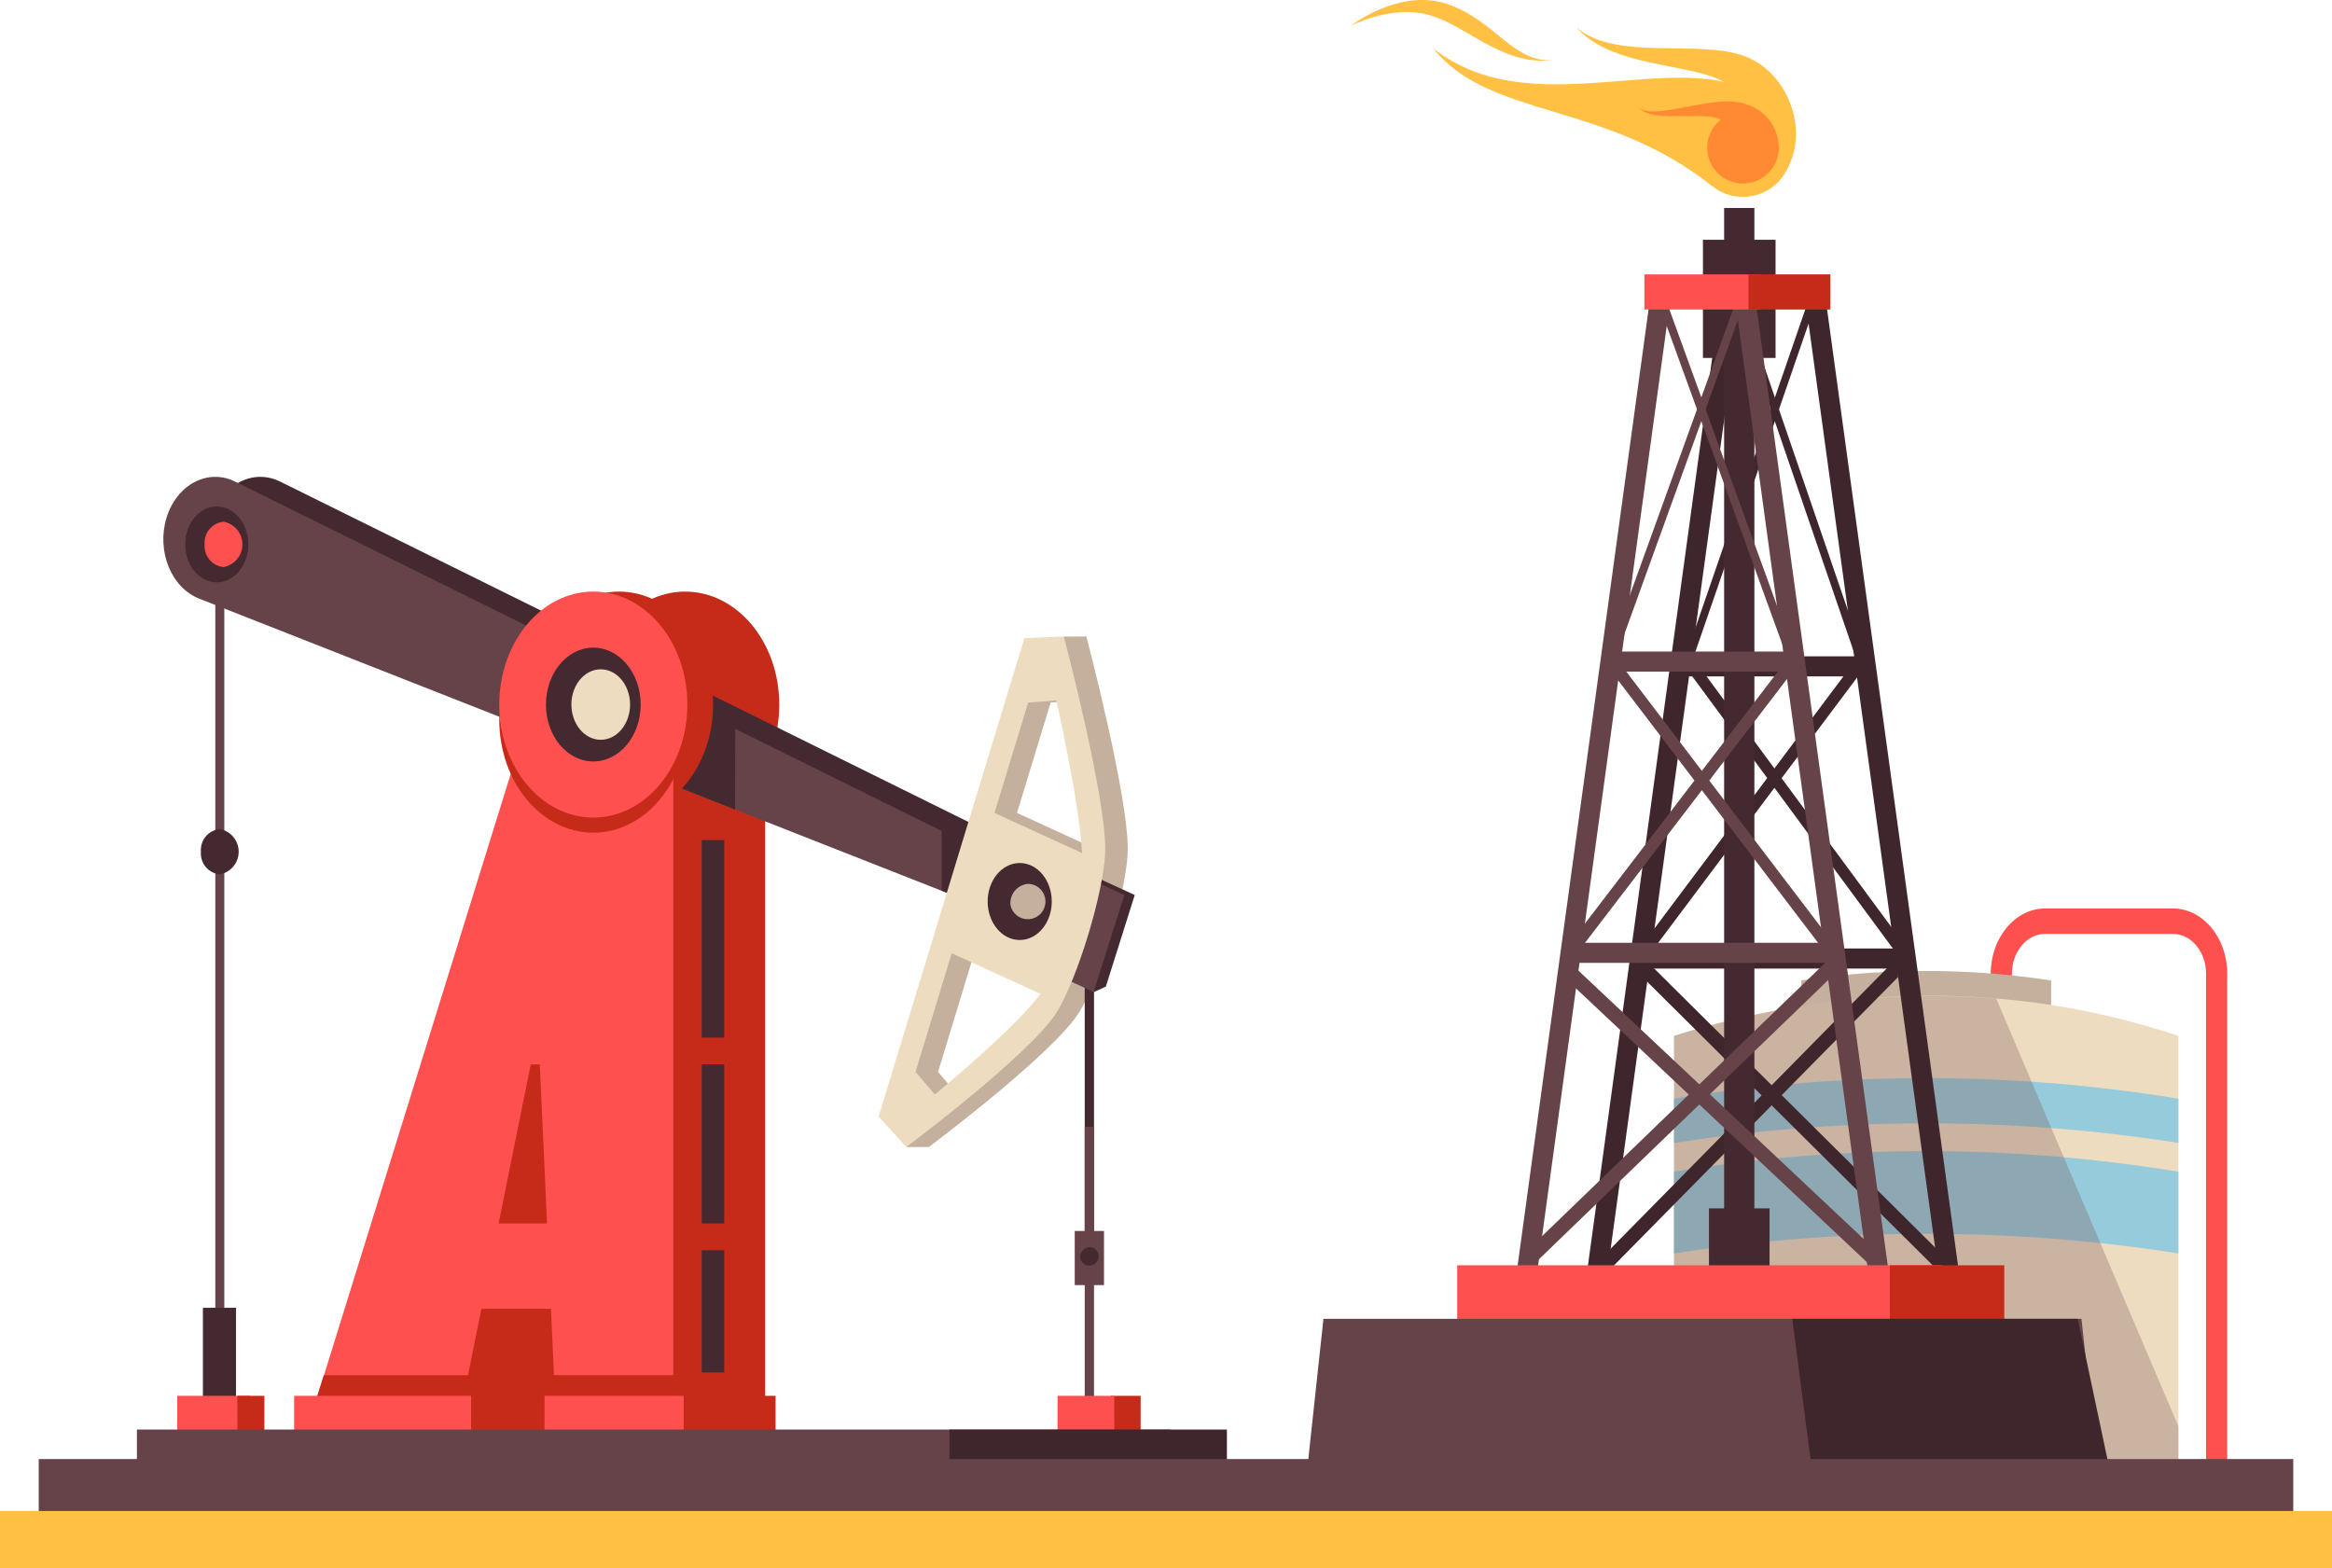 <svg id="Grupo_848748" data-name="Grupo 848748" xmlns="http://www.w3.org/2000/svg" xmlns:xlink="http://www.w3.org/1999/xlink" width="312.719" height="210.311" viewBox="0 0 312.719 210.311">
  <defs>
    <clipPath id="clip-path">
      <rect id="Rectángulo_281769" data-name="Rectángulo 281769" width="312.719" height="210.311" fill="none"/>
    </clipPath>
    <clipPath id="clip-path-3">
      <rect id="Rectángulo_281735" data-name="Rectángulo 281735" width="67.642" height="68.45" fill="none"/>
    </clipPath>
  </defs>
  <g id="Grupo_848632" data-name="Grupo 848632" clip-path="url(#clip-path)">
    <g id="Grupo_848631" data-name="Grupo 848631">
      <g id="Grupo_848630" data-name="Grupo 848630" clip-path="url(#clip-path)">
        <path id="Trazado_590559" data-name="Trazado 590559" d="M207.193,154.488h-2.839V88.827c0-2.941-1.991-5.332-4.439-5.332H182.761c-2.448,0-4.439,2.391-4.439,5.332v5.442h-2.839V88.827c0-4.821,3.266-8.743,7.278-8.743h17.154c4.013,0,7.278,3.922,7.278,8.743Z" transform="translate(91.476 41.746)" fill="#ff5050"/>
        <rect id="Rectángulo_281733" data-name="Rectángulo 281733" width="1.208" height="116.376" transform="translate(28.871 78.408)" fill="#664249"/>
        <rect id="Rectángulo_281734" data-name="Rectángulo 281734" width="4.439" height="13.93" transform="translate(27.21 175.376)" fill="#442a30"/>
        <path id="Trazado_590560" data-name="Trazado 590560" d="M192.283,86.863a111.146,111.146,0,0,0-33.5,0v14.931h33.5Z" transform="translate(82.77 44.618)" fill="#c4b09d"/>
        <path id="Trazado_590561" data-name="Trazado 590561" d="M215.2,93.145c-22.237-7.354-44.8-6.949-67.642,0v63.1H215.2Z" transform="translate(76.921 45.758)" fill="#eddcc0"/>
        <path id="Trazado_590562" data-name="Trazado 590562" d="M215.2,103.721V97.8a208.543,208.543,0,0,0-67.641,0v5.942a218.212,218.212,0,0,1,67.641-.018" transform="translate(76.921 49.54)" fill="#95cbdb"/>
        <path id="Trazado_590563" data-name="Trazado 590563" d="M215.2,115.188V104.236a208.543,208.543,0,0,0-67.641,0l0,10.97a218.222,218.222,0,0,1,67.642-.018" transform="translate(76.921 52.897)" fill="#95cbdb"/>
        <g id="Grupo_848629" data-name="Grupo 848629" transform="translate(224.482 133.549)" opacity="0.3" style="mix-blend-mode: multiply;isolation: isolate">
          <g id="Grupo_848628" data-name="Grupo 848628">
            <g id="Grupo_848627" data-name="Grupo 848627" clip-path="url(#clip-path-3)">
              <path id="Trazado_590564" data-name="Trazado 590564" d="M190.765,88.146a114.91,114.91,0,0,0-43.2,5v63.1H215.2V145.524Z" transform="translate(-147.56 -87.787)" fill="#7a5353"/>
            </g>
          </g>
        </g>
        <path id="Trazado_590565" data-name="Trazado 590565" d="M184.607,123.9,144.789,84.353l-.006,2.7L184.6,126.6Z" transform="translate(75.472 43.972)" fill="#3f262c"/>
        <rect id="Rectángulo_281736" data-name="Rectángulo 281736" width="24.99" height="2.694" transform="translate(224.984 88.014)" fill="#3f262c"/>
        <rect id="Rectángulo_281737" data-name="Rectángulo 281737" width="35.047" height="2.694" transform="translate(220 127.193)" fill="#3f262c"/>
        <path id="Trazado_590566" data-name="Trazado 590566" d="M141.705,123.9l38.958-39.549,0,2.7L141.7,126.6Z" transform="translate(73.866 43.972)" fill="#3f262c"/>
        <path id="Trazado_590567" data-name="Trazado 590567" d="M177.011,95.676,148.864,57.495l0,2.6,28.147,38.181Z" transform="translate(77.597 29.971)" fill="#3f262c"/>
        <path id="Trazado_590568" data-name="Trazado 590568" d="M145.275,95.644l28.542-38.076,0,2.6L145.271,98.24Z" transform="translate(75.727 30.009)" fill="#3f262c"/>
        <path id="Trazado_590569" data-name="Trazado 590569" d="M169.508,73.108l-16.13-47.052-.006,3.208L169.5,76.317Z" transform="translate(79.949 13.583)" fill="#3f262c"/>
        <path id="Trazado_590570" data-name="Trazado 590570" d="M148.885,73.07,165.07,26.148l-.006,3.2L148.879,76.269Z" transform="translate(77.608 13.63)" fill="#3f262c"/>
        <path id="Trazado_590571" data-name="Trazado 590571" d="M161.07,24.876h-2.74L139.4,163.144h2.74Z" transform="translate(72.664 12.967)" fill="#3f262c"/>
        <path id="Trazado_590572" data-name="Trazado 590572" d="M104.037,56.107l-3.047.018L95.1,64.469l-15.22,49.01.091,11.1,2.95-.012s16.863-12.61,20.23-18.178c2.734-4.523,6.093-15.494,6.42-21.068.4-6.788-5.534-29.215-5.534-29.215m-17.3,61.414L84.154,114.5,89,98.583l11.9,5.449c-3.44,4.692-14.162,13.489-14.162,13.489m8-37.751,4.511-14.8,3.776-.3s3.169,14.012,3.449,20.478Z" transform="translate(41.64 29.247)" fill="#c4b09d"/>
        <rect id="Rectángulo_281738" data-name="Rectángulo 281738" width="23.73" height="11.448" transform="translate(70.583 164.065)" fill="#c62b1a"/>
        <path id="Trazado_590573" data-name="Trazado 590573" d="M66.942,73.911H55.357l-3.925,30.3H66.942Z" transform="translate(26.81 38.528)" fill="#c62b1a"/>
        <path id="Trazado_590574" data-name="Trazado 590574" d="M54.269,62.845H74.324v103.7H59Z" transform="translate(28.289 32.76)" fill="#c62b1a"/>
        <path id="Trazado_590575" data-name="Trazado 590575" d="M75.478,62.845H65.819l-32.2,103.7H54.55Z" transform="translate(17.527 32.76)" fill="#c62b1a"/>
        <path id="Trazado_590576" data-name="Trazado 590576" d="M52.108,67.3c0,8.369,5.647,15.152,12.613,15.152S77.334,75.667,77.334,67.3s-5.647-15.15-12.613-15.15S52.108,58.931,52.108,67.3" transform="translate(27.163 27.184)" fill="#c62b1a"/>
        <rect id="Rectángulo_281739" data-name="Rectángulo 281739" width="18.662" height="5.836" transform="translate(85.344 187.184)" fill="#c62b1a"/>
        <rect id="Rectángulo_281740" data-name="Rectángulo 281740" width="23.735" height="5.836" transform="translate(51.763 187.184)" fill="#c62b1a"/>
        <rect id="Rectángulo_281741" data-name="Rectángulo 281741" width="1.246" height="45.667" transform="translate(145.46 123.288)" fill="#442a30"/>
        <rect id="Rectángulo_281742" data-name="Rectángulo 281742" width="1.246" height="48.089" transform="translate(145.46 151.107)" fill="#664249"/>
        <path id="Trazado_590577" data-name="Trazado 590577" d="M102.739,80.137l-7.915-3.625,2.431,16.644,1.608-.733Z" transform="translate(49.429 39.884)" fill="#442a30"/>
        <path id="Trazado_590578" data-name="Trazado 590578" d="M103.24,80.137l-7.915-3.625-4.127,13,7.915,3.627Z" transform="translate(47.539 39.884)" fill="#664249"/>
        <path id="Trazado_590579" data-name="Trazado 590579" d="M133.392,94.791,27.975,42.661c-3.656-1.8-7.822.414-9.179,4.87s.636,9.376,4.393,10.839l108.522,42.705Z" transform="translate(9.575 21.913)" fill="#442a30"/>
        <path id="Trazado_590580" data-name="Trazado 590580" d="M129.421,94.791,24.005,42.661c-3.656-1.8-7.822.414-9.181,4.87s.636,9.376,4.393,10.839L127.74,101.075Z" transform="translate(7.505 21.913)" fill="#664249"/>
        <path id="Trazado_590581" data-name="Trazado 590581" d="M83,81.477l14.918,5.871.02-7.908L83,72.825Z" transform="translate(43.265 37.962)" fill="#442a30"/>
        <path id="Trazado_590582" data-name="Trazado 590582" d="M49.945,70l22.589,8.889.029-11.974L49.945,56.9Z" transform="translate(26.035 29.663)" fill="#442a30"/>
        <rect id="Rectángulo_281743" data-name="Rectángulo 281743" width="23.73" height="11.448" transform="translate(58.26 164.065)" fill="#ff5050"/>
        <path id="Trazado_590583" data-name="Trazado 590583" d="M58.842,73.911H47.258l-3.925,30.3H58.842Z" transform="translate(22.589 38.528)" fill="#ff5050"/>
        <path id="Trazado_590584" data-name="Trazado 590584" d="M46.272,67.3c0,8.369,5.647,15.152,12.613,15.152S71.5,75.667,71.5,67.3s-5.647-15.15-12.613-15.15S46.272,58.931,46.272,67.3" transform="translate(24.121 27.184)" fill="#c62b1a"/>
        <path id="Trazado_590585" data-name="Trazado 590585" d="M46.169,62.845H66.224v103.7H50.9Z" transform="translate(24.067 32.76)" fill="#ff5050"/>
        <path id="Trazado_590586" data-name="Trazado 590586" d="M67.379,62.845H57.72l-32.2,103.7H46.45Z" transform="translate(13.305 32.76)" fill="#ff5050"/>
        <rect id="Rectángulo_281744" data-name="Rectángulo 281744" width="4.057" height="145.307" transform="translate(231.204 27.89)" fill="#442a30"/>
        <rect id="Rectángulo_281745" data-name="Rectángulo 281745" width="9.739" height="15.846" transform="translate(228.362 32.155)" fill="#442a30"/>
        <rect id="Rectángulo_281746" data-name="Rectángulo 281746" width="8.128" height="12.907" transform="translate(229.169 162.045)" fill="#442a30"/>
        <path id="Trazado_590587" data-name="Trazado 590587" d="M158.925,24.876h2.741L180.6,163.144h-2.74Z" transform="translate(82.844 12.967)" fill="#3f262c"/>
        <path id="Trazado_590588" data-name="Trazado 590588" d="M152.731,24.876h2.74l18.935,138.268h-2.74Z" transform="translate(79.616 12.967)" fill="#664249"/>
        <path id="Trazado_590589" data-name="Trazado 590589" d="M154.877,24.876h-2.74L133.2,163.144h2.74Z" transform="translate(69.435 12.967)" fill="#664249"/>
        <rect id="Rectángulo_281747" data-name="Rectángulo 281747" width="36.374" height="2.694" transform="translate(209.614 126.43)" fill="#664249"/>
        <path id="Trazado_590590" data-name="Trazado 590590" d="M179.767,123.793l-41.98-39.5v2.693l41.98,39.506Z" transform="translate(71.826 43.938)" fill="#664249"/>
        <path id="Trazado_590591" data-name="Trazado 590591" d="M134.594,123.793l40.921-39.5v2.693l-40.921,39.506Z" transform="translate(70.161 43.938)" fill="#664249"/>
        <path id="Trazado_590592" data-name="Trazado 590592" d="M171.081,95.6l-29.056-38.14v2.6L171.081,98.2Z" transform="translate(74.034 29.952)" fill="#664249"/>
        <path id="Trazado_590593" data-name="Trazado 590593" d="M138.852,95.567l29.119-38.034v2.592L138.852,98.161Z" transform="translate(72.381 29.991)" fill="#664249"/>
        <path id="Trazado_590594" data-name="Trazado 590594" d="M163.779,73.056l-17.066-47v3.205l17.066,47Z" transform="translate(76.478 13.583)" fill="#664249"/>
        <path id="Trazado_590595" data-name="Trazado 590595" d="M142.045,73.018l16.941-46.871v3.2L142.045,76.214Z" transform="translate(74.045 13.63)" fill="#664249"/>
        <rect id="Rectángulo_281748" data-name="Rectángulo 281748" width="25.288" height="2.694" transform="translate(215.156 87.375)" fill="#664249"/>
        <rect id="Rectángulo_281749" data-name="Rectángulo 281749" width="15.509" height="4.713" transform="translate(220.512 36.795)" fill="#ff5050"/>
        <rect id="Rectángulo_281750" data-name="Rectángulo 281750" width="10.993" height="4.713" transform="translate(234.466 36.795)" fill="#c62b1a"/>
        <rect id="Rectángulo_281751" data-name="Rectángulo 281751" width="65.026" height="9.427" transform="translate(195.411 169.677)" fill="#ff5050"/>
        <rect id="Rectángulo_281752" data-name="Rectángulo 281752" width="15.342" height="9.427" transform="translate(253.43 169.677)" fill="#c62b1a"/>
        <path id="Trazado_590596" data-name="Trazado 590596" d="M219.206,116.257H117.558L114.941,140.5H221.823Z" transform="translate(59.916 60.602)" fill="#664249"/>
        <path id="Trazado_590597" data-name="Trazado 590597" d="M196.267,116.257H157.986l3.157,24.242h40.252Z" transform="translate(82.355 60.602)" fill="#3f262c"/>
        <path id="Trazado_590598" data-name="Trazado 590598" d="M56.622,76.67c-6.64,0-12.068-6.167-12.564-13.99-.024.383-.049.768-.049,1.161,0,8.367,5.647,15.15,12.613,15.15s12.613-6.783,12.613-15.15c0-.392-.024-.777-.049-1.161-.5,7.822-5.925,13.99-12.564,13.99" transform="translate(22.941 32.674)" fill="#c62b1a"/>
        <path id="Trazado_590599" data-name="Trazado 590599" d="M44.009,67.3c0,8.369,5.647,15.152,12.613,15.152S69.235,75.667,69.235,67.3s-5.647-15.15-12.613-15.15S44.009,58.931,44.009,67.3" transform="translate(22.941 27.184)" fill="#ff5050"/>
        <path id="Trazado_590600" data-name="Trazado 590600" d="M48.124,64.722c0,4.215,2.843,7.632,6.351,7.632s6.353-3.417,6.353-7.632-2.845-7.632-6.353-7.632-6.351,3.417-6.351,7.632" transform="translate(25.086 29.76)" fill="#442a30"/>
        <path id="Trazado_590601" data-name="Trazado 590601" d="M50.369,63.726c0,2.609,1.762,4.725,3.934,4.725s3.933-2.116,3.933-4.725S56.475,59,54.3,59s-3.934,2.116-3.934,4.725" transform="translate(26.256 30.756)" fill="#eddcc0"/>
        <rect id="Rectángulo_281753" data-name="Rectángulo 281753" width="3.99" height="5.836" transform="translate(148.968 187.184)" fill="#c62b1a"/>
        <rect id="Rectángulo_281754" data-name="Rectángulo 281754" width="7.611" height="5.836" transform="translate(141.814 187.184)" fill="#ff5050"/>
        <path id="Trazado_590602" data-name="Trazado 590602" d="M50.542,121.22H28.949l-1.177,3.713H49.364Z" transform="translate(14.477 63.189)" fill="#c62b1a"/>
        <rect id="Rectángulo_281755" data-name="Rectángulo 281755" width="18.452" height="3.713" transform="translate(73.233 184.409)" fill="#c62b1a"/>
        <rect id="Rectángulo_281756" data-name="Rectángulo 281756" width="18.662" height="5.836" transform="translate(73.023 187.184)" fill="#ff5050"/>
        <rect id="Rectángulo_281757" data-name="Rectángulo 281757" width="23.735" height="5.836" transform="translate(39.442 187.184)" fill="#ff5050"/>
        <rect id="Rectángulo_281758" data-name="Rectángulo 281758" width="9.782" height="5.836" transform="translate(23.767 187.184)" fill="#ff5050"/>
        <rect id="Rectángulo_281759" data-name="Rectángulo 281759" width="3.624" height="5.836" transform="translate(31.83 187.184)" fill="#c62b1a"/>
        <rect id="Rectángulo_281760" data-name="Rectángulo 281760" width="138.56" height="6.706" transform="translate(18.36 191.706)" fill="#664249"/>
        <rect id="Rectángulo_281761" data-name="Rectángulo 281761" width="37.21" height="6.706" transform="translate(127.319 191.706)" fill="#3f262c"/>
        <rect id="Rectángulo_281762" data-name="Rectángulo 281762" width="302.33" height="7.681" transform="translate(5.195 195.664)" fill="#664249"/>
        <rect id="Rectángulo_281763" data-name="Rectángulo 281763" width="312.719" height="7.681" transform="translate(0 202.629)" fill="#ffc043"/>
        <path id="Trazado_590603" data-name="Trazado 590603" d="M102.284,56.107,97,56.325,77.451,120.489l3.718,4.079s16.863-12.61,20.23-18.178c2.734-4.523,6.093-15.494,6.42-21.068.4-6.788-5.534-29.215-5.534-29.215m-17.3,61.414L82.4,114.5l4.85-15.917,11.9,5.449c-3.44,4.692-14.162,13.489-14.162,13.489m8-37.751,4.511-14.8,3.776-.3s3.169,14.012,3.449,20.478Z" transform="translate(40.374 29.247)" fill="#eddcc0"/>
        <rect id="Rectángulo_281764" data-name="Rectángulo 281764" width="3.923" height="7.258" transform="translate(144.121 165.076)" fill="#664249"/>
        <path id="Trazado_590604" data-name="Trazado 590604" d="M87.06,81.238c0,2.851,1.924,5.163,4.3,5.163s4.3-2.312,4.3-5.163-1.924-5.163-4.3-5.163-4.3,2.312-4.3,5.163" transform="translate(45.383 39.656)" fill="#442a30"/>
        <path id="Trazado_590605" data-name="Trazado 590605" d="M89.069,80.714a2.368,2.368,0,1,0,2.329-2.8,2.595,2.595,0,0,0-2.329,2.8" transform="translate(46.43 40.616)" fill="#c4b09d"/>
        <path id="Trazado_590606" data-name="Trazado 590606" d="M16.324,49.734c0,2.81,1.9,5.087,4.235,5.087S24.8,52.543,24.8,49.734s-1.9-5.089-4.237-5.089-4.235,2.279-4.235,5.089" transform="translate(8.509 23.273)" fill="#442a30"/>
        <path id="Trazado_590607" data-name="Trazado 590607" d="M18.042,49.031a2.817,2.817,0,0,0,2.528,3.038,3.089,3.089,0,0,0,0-6.076,2.817,2.817,0,0,0-2.528,3.038" transform="translate(9.405 23.975)" fill="#ff5050"/>
        <path id="Trazado_590608" data-name="Trazado 590608" d="M17.712,76.121a2.818,2.818,0,0,0,2.53,3.038,3.089,3.089,0,0,0,0-6.076,2.818,2.818,0,0,0-2.53,3.038" transform="translate(9.233 38.097)" fill="#442a30"/>
        <path id="Trazado_590609" data-name="Trazado 590609" d="M95.222,111.4a1.244,1.244,0,1,0,1.223-1.47,1.364,1.364,0,0,0-1.223,1.47" transform="translate(49.637 57.304)" fill="#442a30"/>
        <rect id="Rectángulo_281765" data-name="Rectángulo 281765" width="3.02" height="71.394" transform="translate(94.1 112.654)" fill="#442a30"/>
        <rect id="Rectángulo_281766" data-name="Rectángulo 281766" width="7.339" height="3.592" transform="translate(92.53 164.065)" fill="#c62b1a"/>
        <rect id="Rectángulo_281767" data-name="Rectángulo 281767" width="7.339" height="3.592" transform="translate(92.53 139.15)" fill="#c62b1a"/>
        <path id="Trazado_590610" data-name="Trazado 590610" d="M162.487,15.279a6.589,6.589,0,1,0-6.589,6.589,6.589,6.589,0,0,0,6.589-6.589" transform="translate(77.832 4.53)" fill="#ffc043"/>
        <path id="Trazado_590611" data-name="Trazado 590611" d="M126.349,4.277c14.42,11.312,36.112-2.408,45.87,8.329l-8.545,10.069c-14.358-11.375-29.743-8.951-37.325-18.4" transform="translate(65.863 2.23)" fill="#ffc043"/>
        <path id="Trazado_590612" data-name="Trazado 590612" d="M161.6,6.292c-6.154-2.363-17.279.683-22.624-3.853,6.278,7.054,22.081,3.7,21.94,10.815l5.471,9.322c4.226-5.22,1.368-13.921-4.786-16.284" transform="translate(72.444 1.271)" fill="#ffc043"/>
        <path id="Trazado_590613" data-name="Trazado 590613" d="M157.237,8.976c-4.2-.385-10.632,2.352-12.727.86,2.363,2.6,12.319-.867,11.944,3.3l4.517,6c4.387-4.051,1.433-9.686-3.733-10.159" transform="translate(75.33 4.659)" fill="#ff8a33"/>
        <path id="Trazado_590614" data-name="Trazado 590614" d="M119.076,3.461S125.54-1.635,132,.54s8.826,7.955,14.235,7.52c-7.351.887-12.009-5.317-17.746-6.292-4.661-.793-9.417,1.693-9.417,1.693" transform="translate(62.072 0)" fill="#ffc043"/>
        <path id="Trazado_590615" data-name="Trazado 590615" d="M160.091,14.667a4.8,4.8,0,1,0-4.8,4.8,4.8,4.8,0,0,0,4.8-4.8" transform="translate(78.444 5.141)" fill="#ff8a33"/>
      </g>
    </g>
  </g>
</svg>
